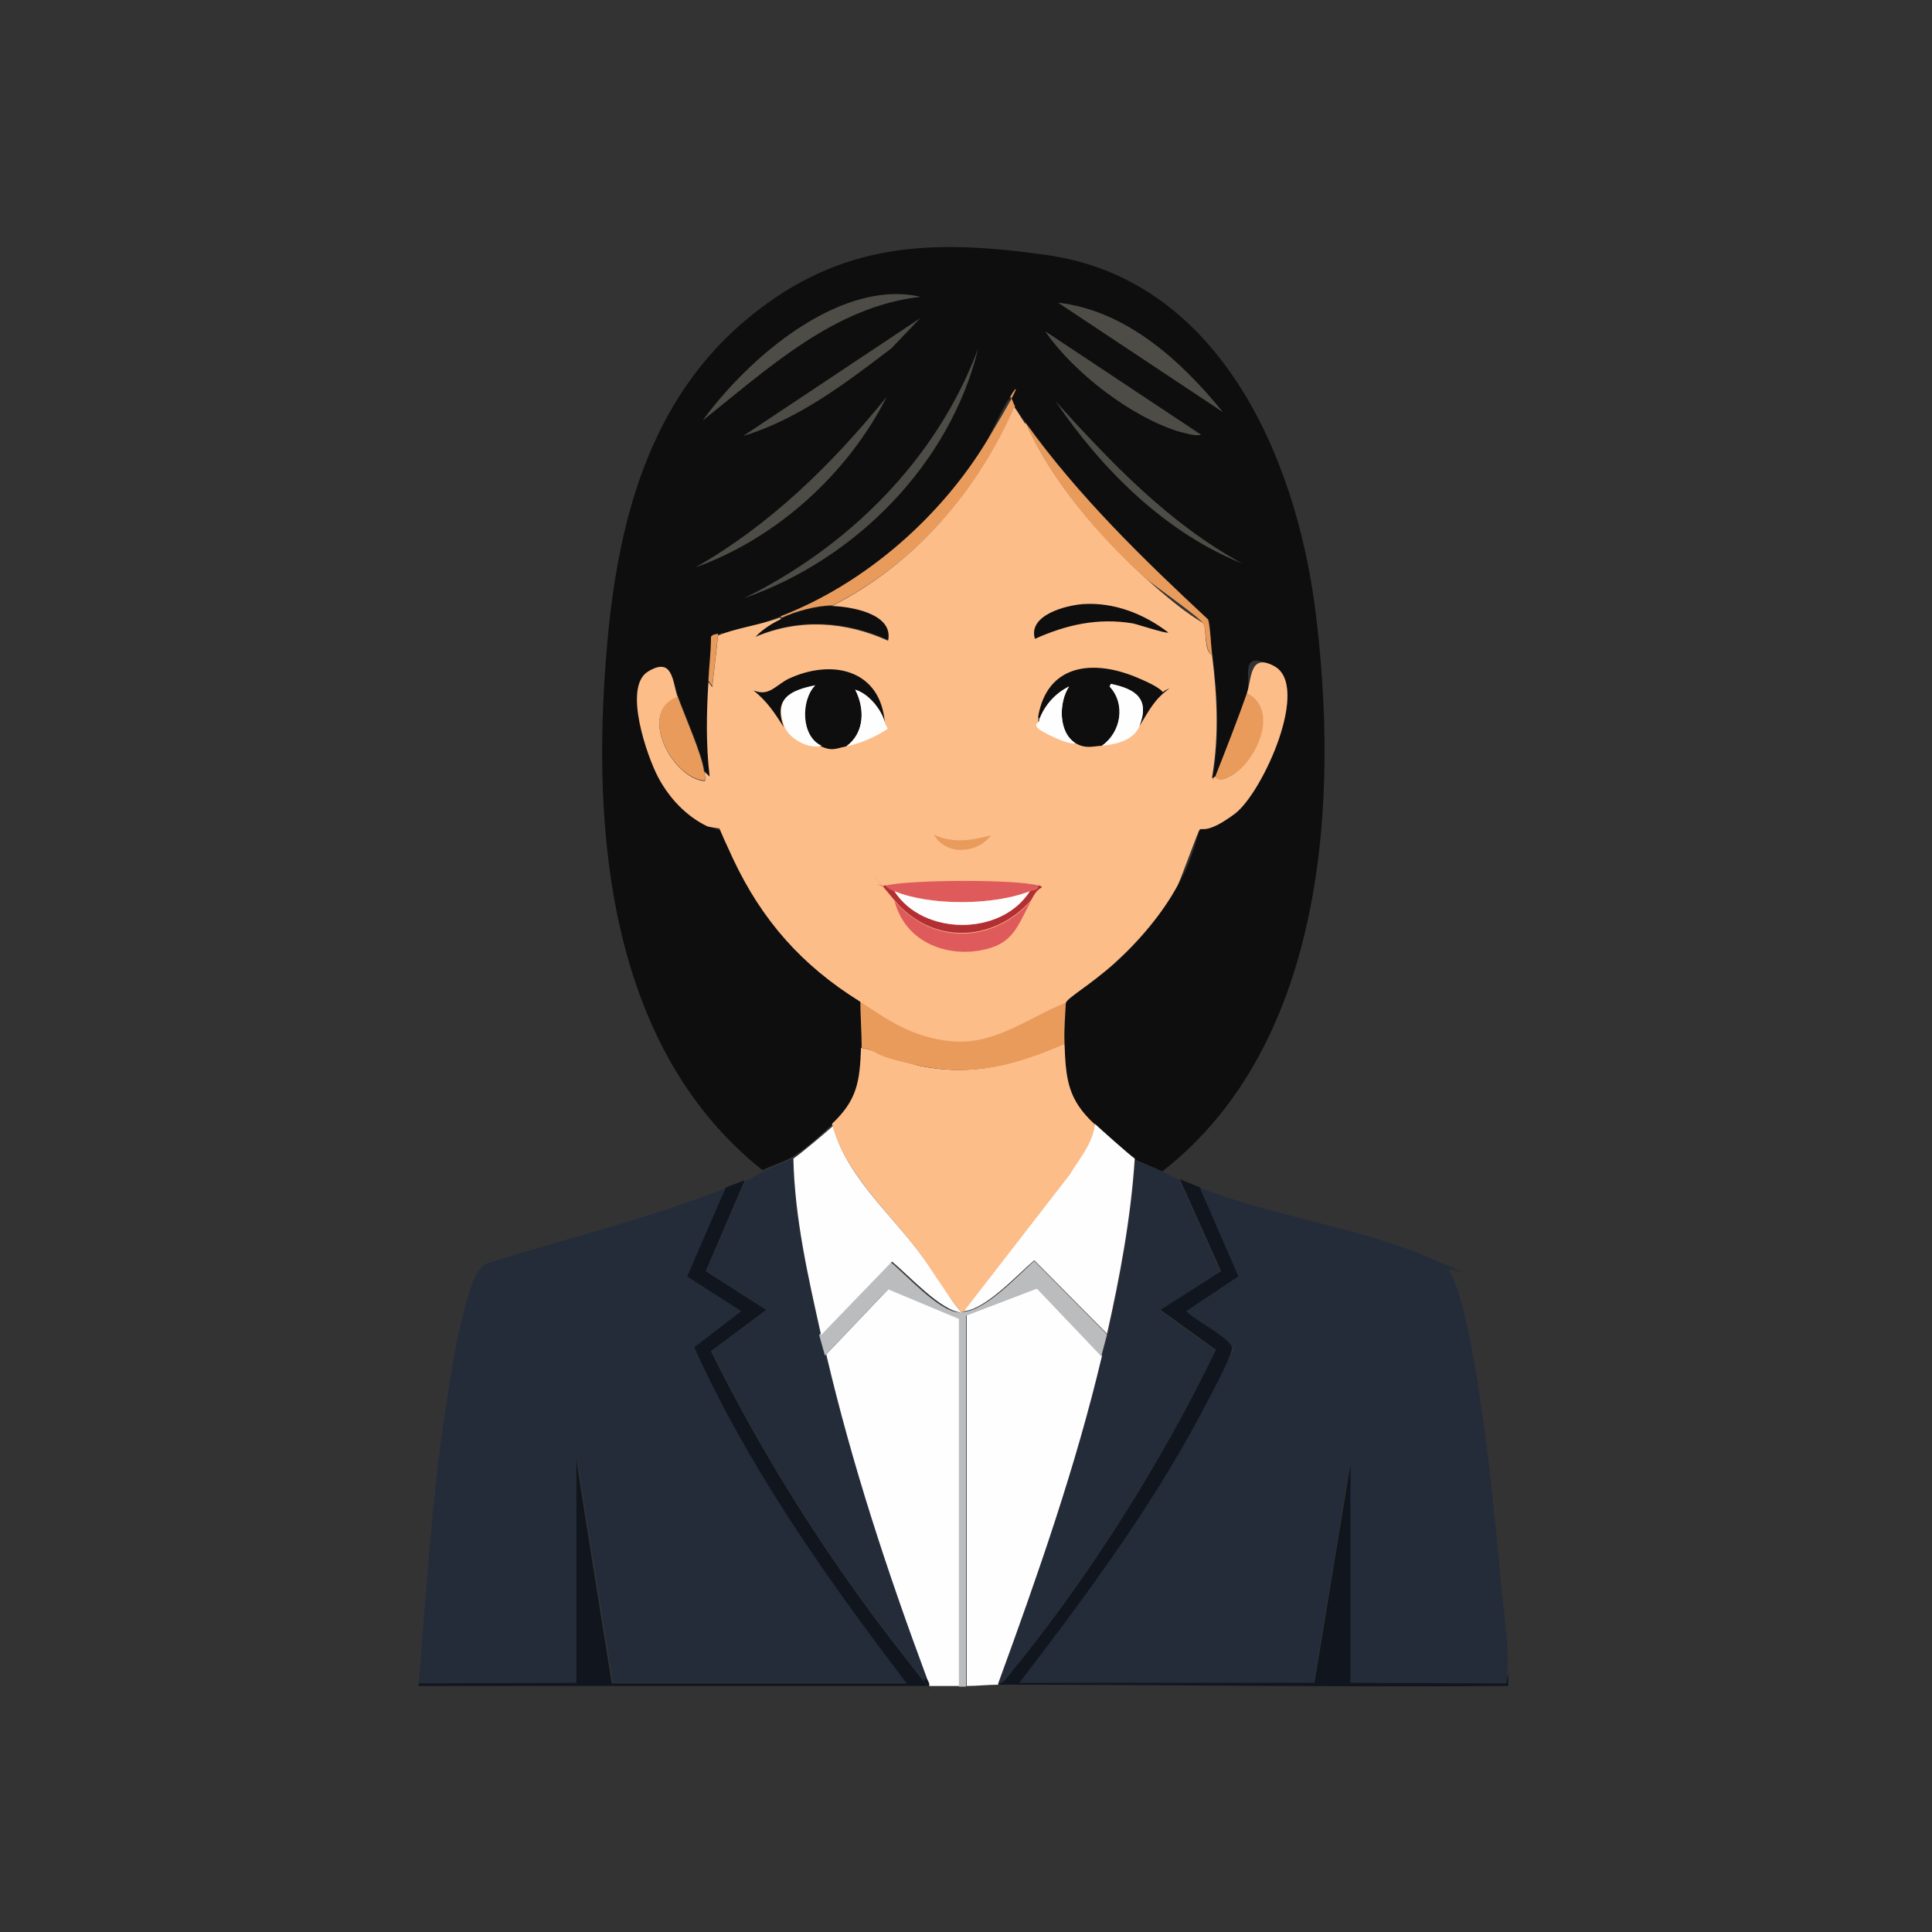 <?xml version="1.0" encoding="UTF-8"?>
<svg id="Layer_1" xmlns="http://www.w3.org/2000/svg" version="1.1" viewBox="0 0 300 300">
  <rect x="0" y="0" width="300" height="300" fill="#333333" stroke="none"/>
  <!-- Generator: Adobe Illustrator 29.6.0, SVG Export Plug-In . SVG Version: 2.1.1 Build 207)  -->
  <defs>
    <style>
      .st0 {
        fill: #e99b5c;
      }

      .st1 {
        fill: #615c44;
      }

      .st2 {
        fill: #11161e;
      }

      .st3 {
        fill: #4d4c46;
      }

      .st4 {
        fill: #fefeff;
      }

      .st5 {
        fill: #de5a5b;
      }

      .st6 {
        fill: #242c3a;
      }

      .st7 {
        fill: #b23033;
      }

      .st8 {
        fill: #bbbcbd;
      }

      .st9 {
        fill: #fdbd89;
      }

      .st10 {
        fill: #0e0e0f;
      }
    </style>
  </defs>
  <g id="Generative_Object">
    <g>
      <path class="st6" d="M234.1,259.9c0,.5-.3,1-.3,1.5h-24.1c0-.1-.1-34.1-.1-34.1l-5.6,34.1h-45.8c10.1-13.4,20.5-27.3,28.3-42.1s4.7-9,4.7-9.9c.1-1.5-6-4.5-7.1-5.8l8.1-5.4-6-13.8c11.1,4.3,24.9,6.3,35.3,10.7s2.8,1.2,3.5,2.3c3.9,5.5,7,36.3,7.7,44.4s1.8,14.8,1.3,18.1Z"/>
      <path class="st6" d="M180.5,181.9c.8.4,1.7.9,2.6,1.3l6.4,14.3-9.4,6,8.6,6.2c-8.5,17.6-19.8,35.4-32.2,50.6-.3.4-.9,1.2-1.5,1.2,6.1-16.7,11.9-33.5,16.1-50.8.3-1.1.6-2.3.9-3.4,2-8.9,3.7-18.1,4.3-27.2.7.4,3.3,1.4,4.3,1.9Z"/>
      <path class="st2" d="M186.3,184.4l6,13.8-8.1,5.4c1.1,1.3,7.2,4.3,7.1,5.8s-4,8.5-4.7,9.9c-7.8,14.8-18.2,28.8-28.3,42h45.8c0,.1,5.6-34,5.6-34v34c.1,0,24.2.1,24.2.1,0-.5.2-1,.3-1.5v1.9c-26.3.2-52.7-.2-79.1-.2v-.2c.6,0,1.2-.8,1.5-1.2,12.4-15.1,23.7-33,32.2-50.6l-8.6-6.2,9.4-6-6.4-14.3c1,.4,2.2.9,3.2,1.3Z"/>
      <g>
        <path class="st6" d="M65,261.4c1.2-14,2-28.2,4.1-42.1.7-4.5,1.5-10,2.6-14.4s2-7.7,3.8-8.7c12.4-3.9,25.4-7,37.4-11.8l-6,13.8,8.4,5.4-7.3,5.6c8.5,18.8,20.5,35.8,33,52.1h-45.8c0,.1-5.6-34.8-5.6-34.8v34.8c.1,0-24.5.1-24.5.1Z"/>
        <path class="st6" d="M123.1,179.7c.2,9.3,2.3,18.4,4.3,27.4s.6,2.2.9,3.2c4.1,17.1,9.5,33.7,15.6,50.2-.5.4,0,.6-.6.1s-2.6-3.1-3.2-3.9c-11.3-14.4-21.5-30.5-29.6-46.9l8.6-6.4-9.4-6,6-14c1-.4,1.9-1,2.8-1.5s3.6-1.4,4.7-2.1Z"/>
        <path class="st2" d="M115.6,183.4l-6,14,9.4,6-8.6,6.4c8.1,16.4,18.3,32.5,29.6,46.9s2.6,3.4,3.2,3.9.2.3.6-.1c.1.4.6.8.4,1.3-26.4,0-52.8,0-79.2,0v-.4c-.1,0,24.5-.1,24.5-.1v-34.8c-.1,0,5.5,34.9,5.5,34.9h45.8c-12.5-16.4-24.5-33.4-33-52.2l7.3-5.6-8.4-5.4,6-13.8c.9-.4,1.9-.7,2.8-1.1Z"/>
      </g>
    </g>
    <g>
      <path class="st10" d="M180.5,181.9c-1-.5-3.6-1.5-4.3-1.9-1.1-.7-5.1-4.3-6.2-5.4-4.2-3.8-4.5-6.9-4.7-12.4s0-4.3.2-6.4c.2-.8,6.2-4.9,7.4-6,3.8-3.4,7.5-7.8,10-12.3s3.1-8.2,3.4-8.6,4.1-1.4,5.5-2.5c4.3-3.4,11.8-19.9,6-22.9s-3.3,2-4.2,4.3c-1.6,4.3-3.3,8.6-4.9,12.9,0,0-.1,1.1-.4.1,1.1-6.2.8-12.7,0-19s-.2-3.7-.6-5.5c-10.1-9.4-20.2-19.3-28.3-30.5s-1.1-1.7-1.7-2.6-.3-1.1-.8-1.5c-.4,0-3.1,5.7-3.5,6.5-7.2,12-19,22.5-32.2,27.5s-7.2,1.7-9.6,2.8-.8.1-1.1.5c0,2.3-.3,4.5-.4,6.8-.3,4.9-.3,9.8.2,14.7l-.9-.8c-.3-2.5-3.1-8.8-4.1-11.6s-1-6-4.6-3.9-.2,13.2,1.6,16.4,4.3,6.1,7.6,7.6,2.3.4,2.5.5,1.2,3.8,1.5,4.5c4.5,9.6,10.8,16.6,19.7,22.2,0,2.4.3,4.8.2,7.3-.2,5.3-.6,8.1-4.5,11.8s-5.1,4.4-6.2,5.1-3.5,1.5-4.7,2.1c-23.8-18.9-26.6-52.4-24.2-80.7,1.6-19.5,6.4-38.9,22.2-51.8,14.3-11.7,28.5-12.1,46.1-9.6,26.6,3.7,38.6,31,41.7,54.8,3.8,29.5,1.7,67.6-23.6,87.4Z"/>
      <g>
        <path class="st3" d="M138,45.7c1.6-.1,3.4,0,4.9.4-13.4,1.5-23.7,11.2-33.8,19.2,6.3-8.6,17.7-18.8,28.8-19.6Z"/>
        <path class="st3" d="M151.9,54.1c-4.4,18-19.1,32.8-36.4,38.8,16.3-8,30-21.6,36.4-38.8Z"/>
        <path class="st3" d="M142.9,49.4l-4.5,4.7c-7.1,5.4-14.4,11-23,13.6l27.5-18.3Z"/>
        <path class="st3" d="M164.3,47c10.6,1.2,19.2,9.1,25.6,17l-25.6-17Z"/>
        <path class="st3" d="M162.4,51.5l24.1,16c-.9.3-2.6-.3-3.5-.5-7.4-2.3-16.2-9.1-20.6-15.4Z"/>
        <path class="st3" d="M137.7,61.6c-6,11.9-17.1,22-29.7,26.5,11.6-6.6,21.3-16.1,29.7-26.5Z"/>
        <path class="st3" d="M163.9,62.3c8.6,9.5,17.6,19,29,25.2-12-4.8-21.9-14.7-29-25.2Z"/>
      </g>
    </g>
    <g>
      <g>
        <path class="st4" d="M171.1,210.6c-4.1,17.3-10,34.1-16.1,50.8v.2c-1.6,0-3.3.2-4.9.2v-57.6l11-4.2,10,10.5Z"/>
        <path class="st4" d="M149,261.8c-1.6,0-3.1,0-4.7,0,.1-.5-.3-.9-.4-1.3-6.1-16.4-11.6-33.1-15.6-50.2l9.8-10.3,11,4.6v57.1Z"/>
        <path class="st8" d="M149.2,203.7c.1,0,.3,0,.4,0,3.5-.2,8.5-5.7,11-7.9l11.3,11.4c-.3,1.1-.6,2.3-.9,3.4l-10-10.5-11,4.2v57.6c-.4,0-.7,0-1.1,0v-57.1l-11-4.6-9.8,10.3c-.3-1.1-.6-2.1-.9-3.2l11-11.4c2.5,2,7.6,7.8,10.8,7.9Z"/>
        <path class="st4" d="M176.2,179.9c-.6,9.2-2.3,18.3-4.3,27.2l-11.3-11.4c-2.6,2.2-7.6,7.7-11,7.9l16.5-21.3c1.5-2.5,3.5-4.9,3.9-7.8,1.2,1.1,5.1,4.6,6.2,5.4Z"/>
        <path class="st4" d="M129.3,174.6c1.8,7.5,8.5,13.4,13.1,19.4s4.3,6.7,6.9,9.8c-3.2-.2-8.3-5.9-10.8-7.9l-11,11.4c-2-9-4.1-18.1-4.3-27.4,1.2-.8,5.2-4.2,6.2-5.1Z"/>
      </g>
      <g>
        <g>
          <path class="st9" d="M165.3,162.2c.2,5.6.6,8.6,4.7,12.4-.3,3-2.4,5.3-3.9,7.8l-16.5,21.3c-.1,0-.3,0-.4,0-2.5-3.1-4.5-6.6-6.9-9.8-4.6-6-11.2-11.9-13.1-19.4,3.9-3.7,4.3-6.5,4.5-11.8,3.1.6,6,2.1,9.1,2.8,8.3,1.7,14.8-.2,22.4-3.4Z"/>
          <path class="st0" d="M165.5,155.7c-.1,2.1-.3,4.3-.2,6.4-7.6,3.3-14.1,5.1-22.4,3.4s-6-2.2-9.1-2.8c0-2.4-.2-4.9-.2-7.3,3.6,2.3,10.3,5.9,14.5,6.2,6.6.5,11.8-3.7,17.5-6Z"/>
        </g>
        <path class="st0" d="M157.6,63.1c-5.6,13.1-15.5,24.4-28.3,30.9-2.5,0-5.7.9-7.9,1.9l-.2-.2c13.2-5.1,25-15.5,32.2-27.5s3.2-6.6,3.5-6.5c.4.4.4,1,.8,1.5Z"/>
        <path class="st0" d="M188.2,101.7c-1.2-.7-.8-3.8-1.3-4.8s-7.8-6-9.1-7.2c-7.4-6.6-14.5-15-18.5-24,8.1,11.3,18.2,21.1,28.3,30.5.4,1.8.4,3.7.6,5.5Z"/>
        <path class="st0" d="M188.7,120.6c1.7-4.3,3.4-8.6,4.9-12.9,5.7,2.6,1,12.2-3.8,13.3s-.9-.3-1.2-.4Z"/>
        <path class="st0" d="M109.3,119.7c0,.4.4,1.3.1,1.5-5.2-.4-10.4-10.9-4.2-13.1,1,2.8,3.8,9.1,4.1,11.6Z"/>
        <path class="st0" d="M111.5,98.5l-.9,8-.6-.8c.1-2.2.4-4.5.4-6.8.2-.4.7-.4,1.1-.5Z"/>
        <path class="st10" d="M129.3,94c3,0,9.6,1.1,8.7,5.4-6.6-3-13.8-3.5-20.6-.6,1.1-1.1,2.5-2.1,4-2.8,2.3-1.1,5.4-1.9,7.9-1.9Z"/>
        <g>
          <path class="st9" d="M159.3,65.7c4,9,11.2,17.4,18.5,24s8.9,6.7,9.1,7.2c.5,1,0,4.2,1.3,4.8.8,6.3,1.1,12.7,0,19,.3,1,.4-.1.4-.1.3.1.2.6,1.2.4,4.7-1.1,9.4-10.7,3.8-13.3.8-2.3.4-6.3,4.2-4.3,5.8,3-1.7,19.6-6,22.9s-5.3,2.2-5.5,2.5c-.3.3-2.7,7.1-3.4,8.6-2.4,4.5-6.2,8.9-10,12.3s-7.1,5.2-7.4,6c-5.7,2.3-10.9,6.5-17.5,6s-10.9-3.9-14.5-6.2c-9-5.6-15.2-12.6-19.7-22.2s-1.3-4.3-1.5-4.5-2-.3-2.5-.5c-3.3-1.6-5.9-4.4-7.6-7.6s-5.5-14-1.6-16.4,3.8,1.5,4.6,3.9c-6.2,2.2-1,12.6,4.2,13.1.3-.2,0-1.1-.1-1.5l.9.8c-.6-4.9-.5-9.8-.2-14.7l.6.8.9-8c2.4-1.1,6.8-1.7,9.6-2.8l.2.2c-1.4.7-2.9,1.6-4,2.8,6.8-2.9,14-2.4,20.6.6.9-4.2-5.7-5.3-8.7-5.4,12.8-6.5,22.6-17.8,28.3-30.9.6.8,1.1,1.8,1.7,2.6Z"/>
          <g>
            <path class="st9" d="M175.3,118.9c9.5-1.1,10.4,6.6,1.9,7.5s-10.5-6.5-1.9-7.5Z"/>
            <path class="st9" d="M120.8,119.1c2.6-.2,10.2,1.3,8.5,5.3s-15.6,2.3-13.5-2.8,3.7-2.4,5-2.5Z"/>
            <path class="st10" d="M168.2,93.8c4.8-.3,9.4,1.5,13.2,4.4-.1.3-4.9-1.3-5.5-1.4-5.4-.9-10.3.2-15.2,2.4-1.1-3.7,4.8-5.2,7.5-5.4Z"/>
            <g>
              <path class="st10" d="M137.4,112.2c-.5-2-2.6-4.5-4.6-5.1,1.5,2.9,1.5,6.7-1.4,8.8-1.6.3-2.1.8-3.9,0-3.2-1.5-3.3-7.1-1-9.4-3.9.8-6.4,2-4.8,6.4-1.5-2.3-2.5-3.9-4.7-5.7,2.6,1.1,3.6-1.1,5.9-2,6.7-2.9,13.9-1,14.5,7.1Z"/>
              <path class="st4" d="M127.6,115.8c-2,.6-5.1-1.1-5.8-3-1.6-4.4.9-5.6,4.8-6.4-2.3,2.4-2.2,8,1,9.4Z"/>
              <path class="st4" d="M137.4,112.2c0,.3.5.8.4,1-2,1.3-4.1,2.2-6.4,2.7,2.9-2.1,2.9-5.9,1.4-8.8,2.1.6,4.1,3.1,4.6,5.1Z"/>
            </g>
            <path class="st0" d="M145,129.6c3,1.4,5.8.9,8.9.1-2.2,2.9-7,3.2-8.9-.1Z"/>
            <g>
              <path class="st10" d="M176.9,112.8c1.7-4.3-.5-5.8-4.4-6.6l-.2.4c2.6,2.7,1.8,7.1-1.2,9.2-1.6.1-2.5.5-4.1-.4-2.7-1.7-2.6-6.3-1-8.8-2.1,1.1-3.8,2.9-4.6,5.1l-.2-.4c1.4-8.2,8.5-8.9,15.1-6.2s2.8,2.8,5.3,1.8c-2.4,1.7-3.2,3.5-4.7,5.9Z"/>
              <path class="st4" d="M176.9,112.8c-.9,2.2-3.7,2.8-5.8,3,3-2.1,3.7-6.5,1.2-9.2l.2-.4c3.9.8,6.1,2.4,4.4,6.6Z"/>
              <path class="st4" d="M167,115.4c-1,.4-5.7-1.9-6-2.5s.2-.6.2-.8c0-.2.1-.2.2-.4.8-2.2,2.5-4.1,4.6-5.1-1.6,2.4-1.7,7.1,1,8.8Z"/>
              <path class="st1" d="M161.4,111.8c0,.2-.2.3-.2.4,0-.5,0-.3,0-.9l.2.4Z"/>
            </g>
            <g>
              <path class="st5" d="M160.1,139.9c-2.2,4-2.7,6.8-8,7.7s-11.5-1.3-13.2-7.7c5.9,6.9,15.3,6.6,21.2,0Z"/>
              <path class="st5" d="M161.2,137.5c0,.6-.9.7-1.3.9-5.6,2.2-15.4,2.3-21,0s-1.3-.4-1.3-.9c3.6-.9,20.1-1,23.6,0Z"/>
              <path class="st7" d="M137.6,137.5c0,.4.9.7,1.3.9,4.5,6.9,16.6,7,21,0,.4-.2,1.3-.2,1.3-.9.3,0,.4,0,.6.3-.9.4-1.3,1.3-1.7,2-5.9,6.6-15.4,6.9-21.2,0s-1.1-1.4-1.7-2c0-.4.2-.3.4-.3Z"/>
              <path class="st4" d="M159.9,138.4c-4.5,7-16.6,6.9-21,0,5.6,2.3,15.4,2.2,21,0Z"/>
            </g>
          </g>
        </g>
      </g>
    </g>
  </g>
</svg>